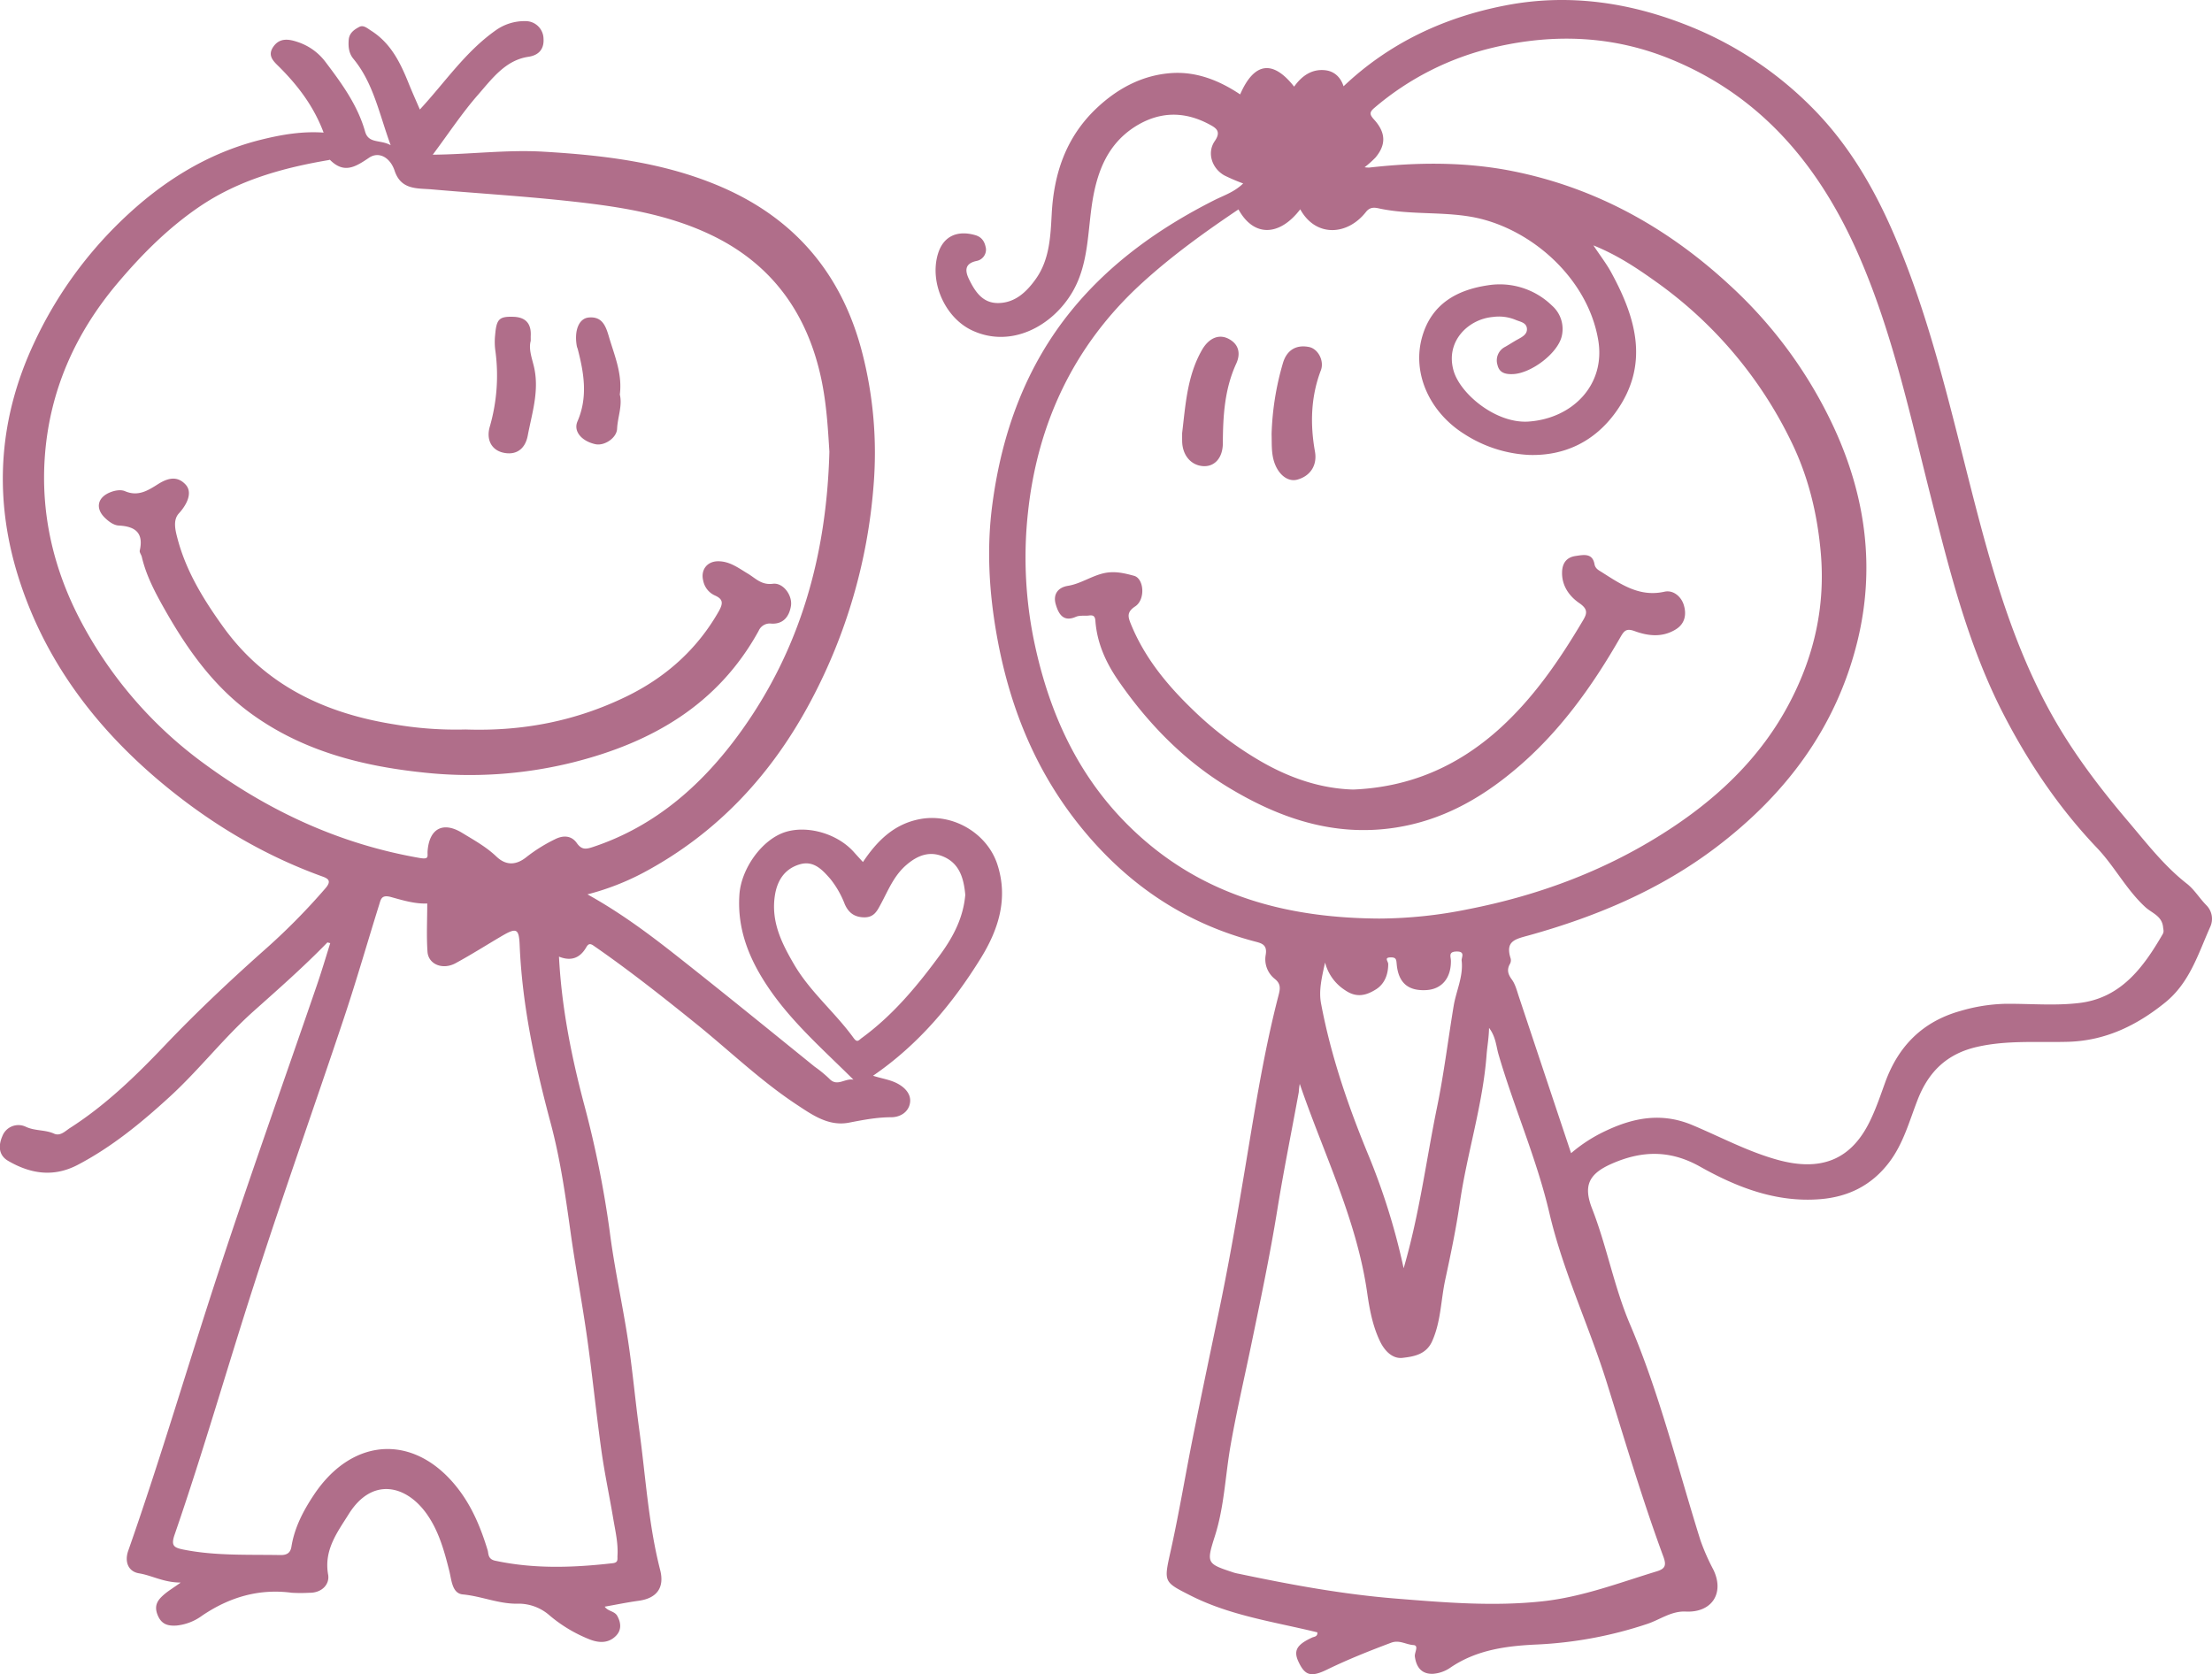 <svg id="Layer_1" xmlns="http://www.w3.org/2000/svg" viewBox="0 0 814.72 616.7"><defs><style>.cls-1{fill:#b06e8a}</style></defs><rect width="100%" height="100%" fill="#fff"/><path class="cls-1" d="M498.16 610.11c-15.88-3.89-32-6.1-46.73-13.57-10.1-5.13-9.86-4.88-7.19-16.93 3.05-13.81 5.35-27.78 8.13-41.64 3.07-15.29 6.29-30.54 9.47-45.8 3.23-15.46 6-31 8.62-46.59 4-23.45 7.4-47 13.4-70.1.62-2.37.94-4.24-1.4-6.07a9.21 9.21 0 01-3.33-8.84c.66-3.75-1.5-4.27-3.9-4.9-25-6.55-45.41-20-62.07-39.62-17.83-21-28-45.3-32.91-72.22-3-16.42-4-32.87-1.78-49.32 3.5-26.38 12.38-50.88 29.4-71.63 14.21-17.33 32.27-30.14 52.25-40.24 3.54-1.79 7.43-3 10.71-6.2a68.58 68.58 0 01-6.89-2.94c-4.62-2.58-6.55-8.36-3.56-12.68 2.49-3.6.42-4.84-2-6.13-9.32-5-18.54-4.81-27.53.93-9.85 6.38-13.68 16.17-15.5 27.15C413.49 94.09 414 106 408 116.33c-7.4 12.72-22.7 20.93-37 14.24-9.92-4.63-15.73-17.59-12.61-28.11 1.94-6.57 7.08-8.87 13.7-7 3 .84 3.67 3.12 4 4.94a4.25 4.25 0 01-3.53 4.6c-4 .9-4.4 3.22-2.72 6.68 2.25 4.62 5 8.8 10.63 8.81 6.3 0 10.56-4.06 14-8.89 5.09-7.18 5.4-15.7 5.85-24 .81-14.93 5.3-28.14 16.3-38.66 7.78-7.43 17-12.4 27.75-13.15 9.21-.64 17.67 2.7 25.35 7.85 5.13-11.83 12-12.87 19.88-2.86 2.79-3.93 6.48-6.56 11.38-6.05 3.23.34 5.68 2.37 6.83 5.92 16.87-16 37.13-25.43 59.63-29.78C591 6.3 614 9.81 636.13 18.89a133.46 133.46 0 0144.93 30.31C694.56 63 703.87 79.38 711.3 97c13.29 31.45 20.56 64.69 29.08 97.57 6.75 26 14.28 51.81 27.21 75.61 8.13 15 18.34 28.47 29.37 41.43 6.78 8 13.11 16.22 21.44 22.74 2.8 2.19 4.72 5.46 7.25 8a7.08 7.08 0 011.35 7.95c-4.42 9.89-7.53 20.52-16.61 27.85-10.49 8.47-21.93 14-35.57 14.44-11.23.33-22.46-.68-33.65 1.87s-17.89 9.17-21.9 19.43c-3.08 7.88-5.25 16.18-10.5 23.09-6.42 8.46-15 12.75-25.45 13.58-16.15 1.3-30.69-4.38-44.23-12-11.17-6.27-21.62-5.88-32.64-1-8.41 3.74-10.38 8.1-7.09 16.52 5.44 13.92 8.06 28.73 13.92 42.51 11 25.8 17.61 53 26 79.69A80.12 80.12 0 00644 587c4.23 8.7-.59 15.93-10.16 15.45-5.3-.26-9.49 3-14.2 4.56a150 150 0 01-40.24 7.56c-11.33.5-22.49 1.87-32.27 8.55a12.85 12.85 0 01-6.4 2.26c-4 .15-6.11-2.23-6.66-6.37-.2-1.46 1.63-4.08-.54-4.22-2.73-.17-5.16-2-8.19-.86-8 3-16 6.18-23.7 9.94-5.89 2.86-8.08 2.08-10.39-2.85-2-4.18-.68-6.4 5-9 .63-.32 2.06-.26 1.91-1.91zM469.1 86c-12.63 8.49-24.83 17.3-35.88 27.44-24.76 22.72-38.22 51.41-41.69 84.56a152.53 152.53 0 002.75 49.18c6.24 28.28 18.57 52.87 41 71.9 24.77 21 54.22 27.93 85.64 28.12a166.76 166.76 0 0032.82-3.45c25.47-5 49.38-13.81 71.28-27.6 19.66-12.36 36.42-27.9 47.27-48.84 9-17.29 13.05-35.53 11.25-55.28-1.3-14.21-4.59-27.67-10.76-40.34a155.13 155.13 0 00-50.17-59.24c-6.91-4.92-14-9.66-22.78-13.2 2.65 4 5 7 6.74 10.3 9.13 16.82 13.95 33.94 1.4 51.25-7.72 10.65-18.67 16-31.68 15.64a48.12 48.12 0 01-23.94-7.66c-12.66-7.9-19.52-22.29-15.55-36 3.47-11.95 12.7-17.13 24.19-18.83a27.55 27.55 0 0123.56 7.46 11.46 11.46 0 013.65 11.17c-1.38 6.34-11.22 13.78-17.94 14.08-2.8.12-5.07-.41-5.76-3.37a5.59 5.59 0 012.83-6.67c1.58-.89 3.09-1.9 4.68-2.77s3.47-1.85 3.34-3.88c-.16-2.39-2.61-2.56-4.33-3.35a16 16 0 00-8.21-1c-9 .78-17.52 8.9-14.51 19.68 2.39 8.62 15.7 19.7 27.7 18.84 16.21-1.16 28.34-13.57 25.62-29.91-3.86-23.28-25.56-42-47.24-45.58-10.9-1.82-22.08-.67-33-2.9-1.58-.33-3.64-1-5.34 1.21-6.84 8.71-18.48 9.37-24.19-1-7.46 9.79-16.99 10.51-22.75.04zm122.51 347.62a55.7 55.7 0 0112.77-8.23c10.38-4.91 20.7-6.85 32-2.08 10.3 4.33 20.21 9.66 31.05 12.69 16.72 4.68 27.9-.22 34.77-15.29 2-4.27 3.49-8.73 5.09-13.14 4.86-13.46 13.87-22.49 27.8-26.36a63.48 63.48 0 0116.47-2.61c9.16-.08 18.43.79 27.45-.33 15.17-1.89 23.41-13.09 30.48-25.29.57-1 .26-1.62.17-2.58-.4-4.19-4.14-5.2-6.55-7.42-7-6.43-11.32-15-17.81-21.82-13.79-14.48-24.86-30.82-34.07-48.54-13.14-25.26-20-52.62-26.91-79.92-7.78-30.54-14.27-61.48-27.07-90.49-14.13-32-35.27-57.63-68.45-71.35-21.33-8.86-43.4-9.79-65.8-4.48a104.17 104.17 0 00-43.87 22.25c-1.93 1.63-1.67 2.52-.09 4.27 4.39 4.84 4.48 9.29.52 14a36.07 36.07 0 01-4 3.57 9.58 9.58 0 001.72.12c17.66-2 35.39-2.16 52.79 1.31 30.62 6.11 57.06 20.83 79.86 41.91a165.48 165.48 0 0138.89 53.42c11.38 25.06 14.83 51.17 8.21 78-7.81 31.65-26.29 56.22-52 75.72-20.64 15.65-44.06 25.49-68.77 32.39-5.09 1.42-9 2-6.92 8.53a2.71 2.71 0 01-.2 1.94c-1.26 2.17-.83 3.83.65 5.85 1.3 1.79 1.87 4.15 2.59 6.31 6.37 19.12 12.73 38.2 19.23 57.65zm-30.21-46.15c-.1 3.9-.68 6.86-.9 9.76-1.38 18.54-7.18 36.25-9.84 54.54-1.38 9.49-3.34 18.92-5.37 28.3-1.66 7.6-1.58 15.53-4.87 22.84-2.22 4.92-6.85 5.63-10.9 6.1-3.58.41-6.47-2.39-8.24-6-2.75-5.67-3.89-11.82-4.75-17.82-3.86-27.16-16.13-51.52-24.85-77.09a21.24 21.24 0 00-.36 3c-2.63 14.41-5.55 28.77-7.89 43.23-2.74 17-6.31 33.87-9.81 50.75-2.52 12.11-5.33 24.16-7.46 36.37-1.93 11.06-2.29 22.38-5.75 33.22-3.2 10.06-3 10.14 7 13.44a18 18 0 001.9.44c19 4 38.1 7.53 57.53 9.1 18.15 1.47 36.24 3 54.46 1 14.52-1.6 28-6.78 41.83-11 3.13-.95 3.65-2.21 2.49-5.37-7.75-21-14.11-42.55-20.79-63.95-6.56-21.06-16.16-41.07-21.22-62.69-4.66-19.95-13-38.77-18.73-58.42-.88-3.05-.97-6.41-3.48-9.75zM529.94 476c5.88-20.17 8.31-39.91 12.3-59.31 2.54-12.34 4.06-24.88 6.12-37.31.93-5.58 3.62-10.88 2.94-16.71-.13-1.12 1.48-3.35-1.79-3.33s-2.17 1.89-2.16 3.47c.06 6.34-3.39 10.43-9.09 10.74-6.72.37-10.29-2.72-10.89-9.65-.14-1.54-.18-2.42-2.11-2.4-2.71 0-1 1.4-1 2.47 0 3.77-1.31 7.3-4.51 9.31-3.5 2.19-7.08 3.27-11.35.33a17.16 17.16 0 01-7.4-10.22c-1.24 5.6-2.38 10.36-1.48 15.1 3.68 19.57 10.15 38.28 17.77 56.64A245.46 245.46 0 01529.94 476zM79.52 591.77c-6.26 0-10.55-2.61-15.36-3.4-3.93-.64-5.41-4.19-4-8.26 12.07-34.37 22.27-69.34 33.66-103.92 11.48-34.88 23.83-69.47 35.76-104.2 1.78-5.18 3.35-10.44 5-15.73-.6-.13-1-.32-1.09-.22-8.67 8.93-18 17.13-27.27 25.4-10.94 9.79-19.94 21.49-30.74 31.38-10.41 9.54-21.31 18.51-33.94 25.12-8.9 4.65-17.38 3.28-25.59-1.49-3.62-2.11-3.61-5.71-2.12-9.14a6.33 6.33 0 018.71-3.38c3.41 1.56 7.06 1 10.36 2.51 2.27 1 4.12-1 5.8-2.08 13-8.32 24-18.94 34.64-30.1 11.57-12.18 23.79-23.69 36.33-34.88A237.69 237.69 0 00132.86 336c2.15-2.54 1.18-3.46-1.12-4.28-22.17-8-42-20-60-35.14-25.11-21.17-43.84-46.76-53-78.42-8-28-5.92-55.59 6.48-82.36a150.84 150.84 0 0132.11-45.35c14.73-14.28 31.73-25.19 52-30.18 7.36-1.81 14.81-3.11 22.81-2.56-3.51-9.41-9.2-17-16-23.85-2.15-2.17-4.92-4.27-2.55-7.73s5.78-2.91 9.26-1.7a21 21 0 019.9 7.15c6 7.92 11.92 16 14.68 25.77 1.28 4.53 5.57 2.85 9.41 5-4.27-11.64-6.32-22.83-13.74-31.83-1.66-2-1.92-4.45-1.71-7s2.08-3.78 3.88-4.74c1.54-.81 2.91.46 4.38 1.4 7.24 4.59 10.72 11.72 13.76 19.25 1.33 3.31 2.8 6.57 4.18 9.77 9.16-9.87 16.69-21.19 27.82-29.07a18.23 18.23 0 0111-3.48 6.6 6.6 0 016.73 6.53c.2 3.11-1.12 5.95-5.58 6.61-8.46 1.25-13.42 8.13-18.55 14-6 6.85-11 14.51-16.67 22.06 13.81-.12 27.25-1.9 40.76-1.11 22.57 1.32 44.9 4 65.87 13.13 26.94 11.74 44 32.05 51.43 60.45a147.69 147.69 0 014.26 49.88 201.65 201.65 0 01-22.87 78.49c-14.35 27.19-34.49 49-61.83 63.6a94.1 94.1 0 01-20.64 8c12.11 6.73 22.4 14.4 32.46 22.31C279 374.17 296 388 313 401.76a45.54 45.54 0 015.35 4.38c2.95 3.21 5.74-.23 8.95.41-11.06-11-22.53-21-31.13-33.61-7.11-10.43-11.78-21.57-10.88-34.59.65-9.46 8.2-20.21 16.85-23 8.11-2.59 19.35.48 25.53 7.61 1 1.12 2 2.2 3.12 3.42 5.26-7.86 11.51-14.08 21.15-15.84 12-2.2 24.64 5.22 28.38 16.79 4.07 12.59.34 24-6.15 34.51-10.39 16.78-22.95 31.79-39.66 43.25 3.24 1.08 6.4 1.43 9.22 3s4.87 4 4.39 7c-.53 3.43-3.64 5.28-6.9 5.29-5.33 0-10.42 1-15.61 2-7.61 1.45-13.68-3-19.53-6.85-13.2-8.76-24.6-19.79-36.89-29.7s-24.67-19.7-37.67-28.68c-1.45-1-2-.45-2.69.71-2.3 3.95-5.63 5.13-10 3.36.94 18.31 4.42 35.94 9 53.44a379.92 379.92 0 019.7 47.84c1.7 13.41 4.69 26.66 6.72 40 1.68 11 2.67 22.16 4.18 33.22 2.34 17.17 3.35 34.54 7.67 51.42 1.66 6.47-1.19 10.4-7.86 11.33-4.18.57-8.31 1.43-12.56 2.18 1.18 1.76 3.61 1.56 4.64 3.44 1.41 2.58 1.55 5.15-.44 7.24-2.7 2.81-6.17 2.75-9.6 1.44a53 53 0 01-15.28-9.21 17.31 17.31 0 00-11.82-4c-6.79 0-13-2.78-19.78-3.42-4-.38-4.11-5.38-5-8.79-1.86-7.38-3.87-14.69-8.38-21-7.52-10.49-20-13.54-28.59.15-4.16 6.66-9.26 13.22-7.62 22.37.63 3.54-2.33 6.73-6.89 6.66a56.14 56.14 0 01-6.49 0c-12.15-1.61-23 1.64-33 8.4A19.11 19.11 0 0178 607.6c-3.26.21-5.61-.44-7-3.89s0-5.46 2.22-7.4c1.54-1.37 3.36-2.45 6.3-4.54zm238.91-416.51c-.5-8-1-17.46-3-26.87-5.09-23.84-17.88-41.89-39.88-52.65-17.23-8.42-36.08-11-54.91-13-16.17-1.71-32.4-2.7-48.6-4.11-5.41-.47-11.37.29-13.75-6.89-1.58-4.77-5.73-7.29-9.47-4.73-5.16 3.51-9.23 5.86-14.35.73-.06-.06-.31.06-.47.09-16.72 2.84-32.85 7.28-47.15 16.87-11.88 8-21.81 18-30.95 28.88-15.3 18.27-24.55 39.12-26.39 62.85-1.68 21.74 3.19 42.37 13.41 61.6A153.64 153.64 0 0088.5 290.4c23.77 17.39 49.77 29.4 79 34.48 3.69.64 2.8-.63 2.94-2.54.63-8.31 5.7-11 12.71-6.71 4.37 2.67 8.87 5.14 12.62 8.72s7.56 3.1 11.26.06a58.48 58.48 0 0110.31-6.41c2.95-1.51 6-1.46 8 1.31 1.8 2.57 3.28 2.44 6 1.53 23.4-7.76 40.82-23.44 54.74-42.87 21.54-30.11 31.32-64.31 32.35-102.71zM170.31 341.65c-4.48.2-9-1.17-13.29-2.36-3.56-1-3.78.77-4.4 2.76-4.34 13.87-8.34 27.85-12.94 41.64-10.87 32.56-22.4 64.9-32.92 97.56-10 30.92-18.9 62.17-29.5 92.88-1.41 4.09-.29 4.79 3.34 5.51 11.79 2.34 23.7 1.78 35.59 2 2.54.05 3.74-.89 4.1-3.1 1.12-7 4.35-13.19 8.22-19 14.58-22 38.08-22.68 53.76-1.53 4.87 6.57 7.89 14 10.28 21.82.39 1.26 0 3.3 2.79 3.89 14.4 3.09 28.8 2.57 43.28.92 2.17-.24 1.68-1.53 1.76-2.77.28-4.66-.81-9.16-1.57-13.69-1.41-8.39-3.2-16.73-4.37-25.15-1.91-13.69-3.29-27.46-5.21-41.15-1.73-12.3-4-24.51-5.8-36.81-2-14.25-3.91-28.53-7.64-42.45-5.77-21.55-10.5-43.25-11.44-65.65-.26-6.14-1.18-6.5-6.6-3.33-5.66 3.33-11.22 6.86-17 10-4.77 2.59-10.06.41-10.35-4.27-.4-5.77-.09-11.54-.09-17.72zm198.17-3.21c-.56-6-2.07-11.53-8.12-14.08-5-2.11-9.4-.51-13.58 3.1-4.65 4-6.71 9.42-9.47 14.52-1.3 2.41-2.44 4.82-6.08 4.77s-5.8-1.77-7.15-4.88a34.74 34.74 0 00-5.34-9.32c-2.93-3.33-6.1-6.81-11.19-5.33-5.66 1.65-8.45 6.06-9.25 11.85-1.31 9.39 2.55 17.17 7 24.81 5.92 10.25 15.19 17.82 22.05 27.31 1.38 1.91 1.9.78 3 0 11.6-8.47 20.61-19.37 29-30.83 4.78-6.56 8.43-13.6 9.13-21.92z" transform="translate(-12.95 -8.87)"/><path class="cls-1" d="M511.33 299.68c20.68-.83 38.15-8.41 53.25-21.8 13-11.57 22.69-25.75 31.48-40.6 1.45-2.45 1.81-4.06-1.41-6.26-3.65-2.5-6.59-6.43-6.35-11.66.16-3.31 1.85-5.25 4.93-5.7 2.81-.4 6.24-1.25 7 3 .31 1.64 1.51 2.22 2.52 2.85 7.08 4.46 13.94 9.39 23.26 7.3 3.31-.74 6.2 1.9 7.1 4.86 1 3.22.65 6.79-2.91 9-4.93 3.08-10.19 2.47-15.11.68-3-1.11-3.87-.29-5.24 2.09-10.51 18.37-22.75 35.47-39.14 49.12C558 303.2 543.85 311.07 527 313.69c-22.63 3.52-42.77-3.41-61.52-14.74-16.38-9.89-29.66-23.52-40.57-39.3-4.6-6.65-7.9-13.88-8.5-22.06-.14-1.92-.88-2.2-2.43-2s-3.24-.2-4.89.52c-4.67 2-6.35-1.36-7.32-4.76-1-3.59.84-6.11 4.51-6.7 4.54-.74 8.32-3.4 12.76-4.54 4.18-1.07 7.9-.16 11.59.84s4.28 8.75.43 11.27c-3 2-2.74 3.65-1.68 6.27 5 12.4 13.21 22.45 22.75 31.65A127.33 127.33 0 00478 289.67c10.44 5.92 21.57 9.67 33.33 10.01zM481.3 168.76a103.31 103.31 0 014.13-26c1.45-5.1 5.06-7 9.67-6.08 3.42.71 5.64 5.21 4.36 8.56-3.72 9.75-4 19.8-2.19 29.93.89 4.89-1.52 9-6.53 10.37-3.48.92-6.93-1.87-8.45-6.41-1.15-3.46-.87-6.91-.99-10.37zm-32.95-.34c1.26-10.49 1.86-21.11 7.29-30.62 2.44-4.28 6.15-6.09 9.89-4.1s4.44 5.42 2.74 9.12c-4.28 9.32-4.87 19.19-4.92 29.23 0 5.5-3.06 8.76-7.22 8.51-4.51-.27-7.67-4-7.77-9.15-.02-1-.01-2-.01-2.99zM184.42 277.56c21.38.74 40.83-3.24 59.08-12.07 14.45-7 26.14-17.29 34.21-31.5 1.67-3 1.52-4.44-1.38-5.76a7.55 7.55 0 01-4.37-5.46c-1-3.88 1.31-7.1 5.36-7.17 4.33-.07 7.59 2.47 11 4.51 2.9 1.71 5 4.33 9.3 3.78 3.84-.48 7.27 4.34 6.65 8.17s-2.78 6.78-7.24 6.5a4.45 4.45 0 00-4.66 2.68c-14.94 27.11-39.18 41.07-68.2 48.39a157.65 157.65 0 01-55.45 3.76c-22.43-2.37-44.12-7.88-62.95-21.44-14.15-10.18-23.9-24-32.29-38.85-3.42-6.06-6.71-12.27-8.31-19.16-.19-.78-.9-1.6-.75-2.26 1.49-6.53-1.61-8.92-7.7-9.24-1.87-.1-3.61-1.39-5.09-2.8-3.69-3.54-2.79-7.6 2-9.48 1.83-.72 3.87-1 5.34-.39 4.88 2.13 8.58-.3 12.28-2.64 3.55-2.23 7.06-3.09 10.1.27 2.5 2.76.73 7-2.51 10.56-2.31 2.53-1.29 6.33-.47 9.43 3.22 12.15 9.79 22.67 17 32.67 15.51 21.36 37.42 31.59 62.91 35.63a134.84 134.84 0 0026.14 1.87zm24.01-143.16c-.84 3 .42 6.34 1.15 9.39 2.12 8.9-.68 17.15-2.26 25.57-1 5.16-4.55 7.34-9.22 6.19-4.08-1-6.13-4.73-4.77-9.46a67.89 67.89 0 002-28.55 24.64 24.64 0 010-5.43c.5-5.75 1.51-6.75 6.84-6.55 4.5.18 6.48 2.61 6.26 7-.02.51 0 1 0 1.84zm32.81 19.78c1 4.18-.8 8.31-1 12.59-.13 3.41-4.66 6.4-7.93 5.72-5-1.05-8.28-4.68-6.67-8.4 3.9-9 2.4-17.8.09-26.7-.09-.31-.25-.62-.31-.94-1.05-5.63.65-10.28 4.35-10.63 5.28-.5 6.43 3.56 7.63 7.66 2.03 6.73 4.8 13.27 3.84 20.7z" transform="translate(-12.95 -8.87)"/></svg>
